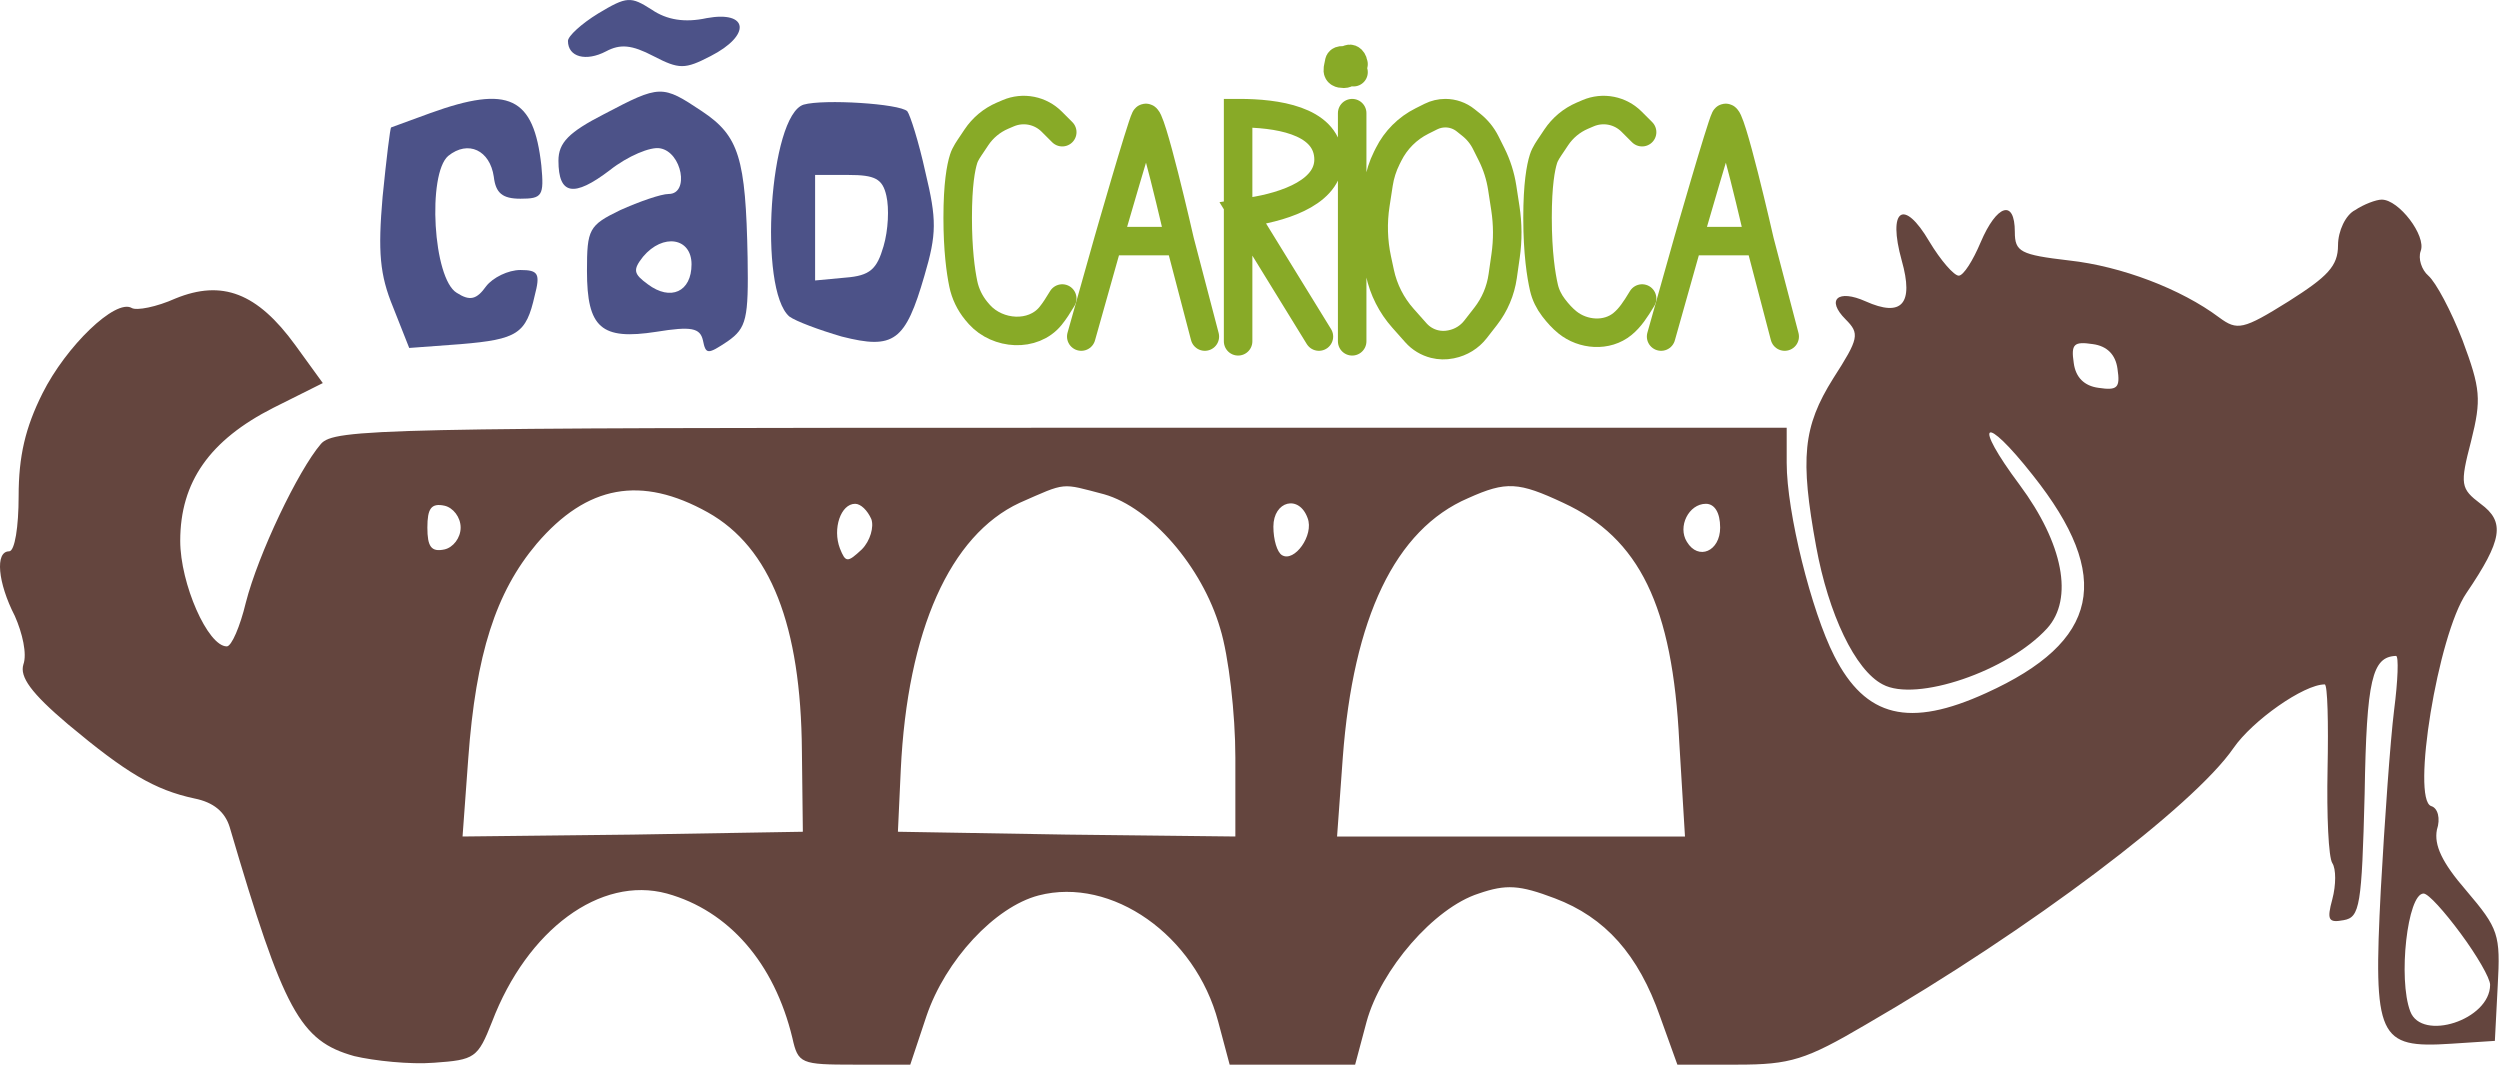 <svg width="263" height="112" viewBox="0 0 263 112" fill="none" xmlns="http://www.w3.org/2000/svg">
<path d="M62.949 1.405C61.149 2.505 59.749 3.805 59.749 4.305C59.749 6.005 61.649 6.505 63.749 5.405C65.249 4.605 66.449 4.705 68.749 5.905C71.449 7.305 72.049 7.305 74.749 5.905C79.049 3.705 78.749 1.105 74.349 1.905C72.049 2.405 70.149 2.105 68.549 1.005C66.349 -0.395 65.949 -0.395 62.949 1.405Z" fill="#4C5288"/>
<path d="M63.549 12.005C59.849 13.905 58.749 15.005 58.749 16.905C58.749 20.505 60.349 20.805 64.149 17.905C66.049 16.405 68.449 15.405 69.449 15.605C71.749 16.005 72.549 20.405 70.349 20.405C69.549 20.405 67.249 21.205 65.249 22.105C61.949 23.705 61.749 24.105 61.749 28.505C61.749 34.505 63.249 35.805 69.049 34.905C72.749 34.305 73.649 34.505 73.949 35.805C74.249 37.305 74.449 37.305 76.549 35.905C78.549 34.505 78.749 33.505 78.649 27.105C78.449 16.605 77.749 14.305 73.849 11.705C69.649 8.905 69.449 8.905 63.549 12.005ZM72.749 27.805C72.749 30.705 70.549 31.705 68.149 29.905C66.649 28.805 66.549 28.405 67.649 27.005C69.749 24.505 72.749 25.005 72.749 27.805Z" fill="#4C5288"/>
<path d="M45.249 11.905C43.049 12.705 41.149 13.405 41.149 13.405C41.049 13.405 40.649 16.705 40.249 20.705C39.749 26.505 39.949 28.905 41.349 32.305L43.049 36.605L48.449 36.205C54.449 35.705 55.349 35.105 56.249 31.105C56.849 28.805 56.649 28.405 54.749 28.405C53.449 28.405 51.849 29.205 51.149 30.105C50.149 31.505 49.449 31.705 48.049 30.805C45.549 29.305 44.949 18.305 47.149 16.405C49.249 14.705 51.549 15.805 51.949 18.605C52.149 20.305 52.849 20.905 54.749 20.905C57.049 20.905 57.249 20.605 56.949 17.405C56.149 10.205 53.549 8.905 45.249 11.905Z" fill="#4C5288"/>
<path d="M84.549 11.005C80.949 12.105 79.749 30.505 83.049 33.305C83.749 33.805 86.149 34.705 88.549 35.405C94.049 36.805 95.249 35.905 97.249 29.005C98.549 24.605 98.549 23.105 97.349 18.105C96.649 14.905 95.749 12.105 95.449 11.705C94.649 10.905 86.649 10.405 84.549 11.005ZM93.249 20.605C93.549 21.905 93.449 24.205 92.949 25.905C92.249 28.305 91.549 29.005 88.949 29.205L85.749 29.505V24.005V18.405H89.249C92.049 18.405 92.849 18.805 93.249 20.605Z" fill="#4C5288"/>
<path d="M111.749 31.405C111.314 32.127 110.931 32.733 110.512 33.245C108.682 35.483 104.972 35.236 103.034 33.092C102.923 32.968 102.812 32.839 102.701 32.704C102.023 31.875 101.55 30.899 101.335 29.85C101.059 28.507 100.749 26.25 100.749 22.905C100.749 19.406 101.089 17.608 101.372 16.716C101.554 16.145 101.916 15.654 102.248 15.155L102.716 14.454C103.39 13.443 104.343 12.65 105.46 12.171L106.062 11.913C106.835 11.582 107.69 11.493 108.514 11.658V11.658C109.319 11.819 110.058 12.214 110.638 12.795L111.749 13.905" stroke="#88AA27" stroke-width="3" stroke-linecap="round"/>
<path d="M172.749 31.405C172.049 32.567 171.483 33.429 170.684 34.084C169.045 35.428 166.53 35.245 164.886 33.907C164.369 33.486 163.91 32.988 163.435 32.367C162.958 31.742 162.602 31.035 162.426 30.27C162.134 29.003 161.749 26.628 161.749 22.905C161.749 19.406 162.089 17.608 162.372 16.716C162.554 16.145 162.916 15.654 163.248 15.155L163.716 14.454C164.39 13.443 165.343 12.65 166.46 12.171L167.062 11.913C167.835 11.582 168.69 11.493 169.514 11.658V11.658C170.319 11.819 171.058 12.214 171.638 12.795L172.749 13.905" stroke="#88AA27" stroke-width="3" stroke-linecap="round"/>
<path d="M113.749 35.405L116.58 25.363M126.749 35.405L124.12 25.363M116.58 25.363C116.58 25.363 120.008 13.408 120.489 12.452C120.971 11.496 124.12 25.363 124.12 25.363M116.58 25.363H124.12" stroke="#88AA27" stroke-width="3" stroke-linecap="round"/>
<path d="M174.749 35.405L177.58 25.363M187.749 35.405L185.12 25.363M177.58 25.363C177.58 25.363 181.008 13.408 181.489 12.452C181.971 11.496 185.12 25.363 185.12 25.363M177.58 25.363H185.12" stroke="#88AA27" stroke-width="3" stroke-linecap="round"/>
<path d="M130.249 35.905C130.249 26.532 130.249 21.277 130.249 11.905H130.404C134.209 11.905 139.397 12.615 139.749 16.405V16.405V16.405C140.092 20.102 135.259 21.711 131.589 22.275L130.749 22.405C133.873 27.482 135.624 30.328 138.749 35.405M142.249 11.905V35.905M154.182 12.652L154.786 13.135C155.42 13.642 155.937 14.281 156.3 15.007L156.916 16.239C157.468 17.343 157.844 18.526 158.032 19.746L158.363 21.9C158.619 23.561 158.628 25.25 158.39 26.913L158.084 29.054C157.864 30.595 157.246 32.051 156.291 33.279L155.224 34.65C154.595 35.459 153.696 36.015 152.69 36.216L152.6 36.234C152.039 36.346 151.461 36.333 150.906 36.194V36.194C150.152 36.005 149.472 35.594 148.956 35.013L147.591 33.477C146.383 32.119 145.548 30.471 145.168 28.694L144.865 27.281C144.457 25.379 144.4 23.419 144.696 21.497L145.031 19.319C145.175 18.382 145.464 17.473 145.888 16.625L146.078 16.246C146.838 14.726 148.07 13.494 149.59 12.734L150.529 12.264C151.002 12.028 151.524 11.905 152.053 11.905V11.905C152.827 11.905 153.578 12.168 154.182 12.652Z" stroke="#88AA27" stroke-width="3" stroke-linecap="round"/>
<path d="M142.391 7.593C141.75 7.202 141.156 7.19 141.546 6.616C141.655 6.456 141.908 6.001 142.185 6.278C142.704 6.798 141.923 7.762 141.377 7.762C140.427 7.762 140.794 7.219 140.87 6.579C140.935 6.021 142.206 6.655 142.391 6.748" stroke="#88AA27" stroke-width="3" stroke-linecap="round"/>
<path d="M247.76 22.1C246.76 22.6 245.96 24.3 245.96 25.8C245.96 28 244.86 29.1 240.76 31.7C235.96 34.7 235.36 34.8 233.46 33.4C229.46 30.4 223.16 28 217.66 27.4C212.56 26.8 211.96 26.5 211.96 24.4C211.96 20.9 210.06 21.5 208.36 25.5C207.56 27.4 206.56 29 206.06 29C205.56 29 204.16 27.4 202.96 25.4C200.26 20.8 198.56 22 200.06 27.4C201.36 32 200.06 33.4 196.26 31.7C193.36 30.4 192.06 31.5 194.16 33.6C195.66 35.1 195.56 35.6 192.86 39.8C189.66 44.9 189.36 48.2 191.06 57.5C192.36 64.6 195.16 70.5 198.06 72C201.56 73.9 211.26 70.6 215.36 66.1C218.16 63 217.06 57.2 212.46 51C207.46 44.3 208.66 43.4 213.86 50C222.36 60.7 220.86 67.5 208.96 72.9C200.86 76.6 196.26 75.5 192.96 69C190.56 64.3 187.96 53.9 187.96 48.7V45H111.66C40.16 45 35.16 45.1 33.76 46.7C31.36 49.5 27.16 58.3 25.86 63.4C25.26 65.9 24.36 68 23.86 68C21.86 68 18.96 61.4 18.96 56.9C18.96 50.7 22.06 46.3 28.76 42.9L33.96 40.3L31.06 36.3C27.06 30.8 23.36 29.4 18.46 31.4C16.46 32.3 14.36 32.7 13.86 32.4C12.16 31.4 6.96 36.4 4.46 41.4C2.66 45 1.96 48 1.96 52.2C1.96 55.4 1.56 58 0.96 58C-0.54 58 -0.24 61.3 1.56 64.8C2.36 66.6 2.86 68.8 2.46 69.9C2.06 71.2 3.26 72.9 7.16 76.2C13.26 81.3 16.26 83.1 20.46 84C22.46 84.4 23.66 85.4 24.16 87C29.86 106.4 31.56 109.5 37.26 111.1C39.36 111.6 43.16 112 45.66 111.8C49.96 111.5 50.26 111.3 51.76 107.5C55.46 97.8 63.16 92.1 70.16 94C76.66 95.8 81.46 101.3 83.36 109.2C83.96 111.9 84.26 112 89.86 112H95.76L97.46 106.9C99.46 101 104.66 95.4 109.26 94.2C116.96 92.2 125.76 98.4 128.16 107.5L129.36 112H135.96H142.56L143.76 107.5C145.26 102 150.86 95.5 155.56 94C158.46 93 159.86 93.1 163.56 94.5C168.86 96.5 172.36 100.4 174.66 107L176.46 112H182.76C188.36 112 189.96 111.5 196.26 107.8C213.56 97.8 230.76 84.8 234.96 78.7C236.96 75.8 242.36 72 244.56 72C244.86 72 244.96 76 244.86 80.9C244.76 85.8 244.96 90.2 245.36 90.8C245.76 91.4 245.76 93.1 245.36 94.6C244.76 96.8 244.96 97.1 246.56 96.8C248.26 96.5 248.46 95.3 248.76 83.5C248.96 71.4 249.56 69.1 252.06 69C252.36 69 252.26 71.6 251.86 74.7C251.46 77.9 250.86 86.4 250.46 93.6C249.66 109.2 250.16 110.3 257.86 109.8L262.46 109.5L262.76 103.7C263.06 98.3 262.86 97.7 259.46 93.7C256.86 90.7 256.06 88.9 256.36 87.3C256.76 86.1 256.46 85 255.76 84.8C253.66 84.1 256.46 66.8 259.46 62.4C263.26 56.8 263.56 54.9 260.96 53C258.86 51.4 258.76 51 259.96 46.4C261.06 42 260.96 40.9 259.06 35.8C257.86 32.7 256.26 29.7 255.46 29C254.76 28.4 254.36 27.2 254.66 26.4C255.26 24.8 252.36 21 250.56 21C249.96 21 248.66 21.5 247.76 22.1ZM222.76 38.8C223.06 40.8 222.76 41.1 220.76 40.8C219.26 40.6 218.36 39.7 218.16 38.2C217.86 36.2 218.16 35.9 220.16 36.2C221.66 36.4 222.56 37.3 222.76 38.8ZM74.46 53.9C81.06 57.6 84.26 65.8 84.36 79L84.46 87.5L66.56 87.8L48.66 88L49.26 79.8C50.06 68.8 52.16 62.3 56.46 57.2C61.76 51 67.46 50 74.46 53.9ZM116.16 52C121.06 53.4 126.46 59.6 128.36 66.1C129.26 69 129.96 75.1 129.96 79.7V88L112.26 87.8L94.46 87.5L94.76 81C95.46 66.3 99.96 56.3 107.26 52.9C112.26 50.7 111.56 50.8 116.16 52ZM164.46 52.9C172.46 56.6 175.96 63.7 176.66 78.1L177.26 88H158.96H140.66L141.26 79.7C142.36 65 146.76 55.7 154.46 52.4C158.46 50.6 159.76 50.7 164.46 52.9ZM48.46 55.5C48.46 56.6 47.66 57.6 46.76 57.8C45.36 58.1 44.96 57.5 44.96 55.5C44.96 53.5 45.36 52.9 46.76 53.2C47.66 53.4 48.46 54.4 48.46 55.5ZM91.66 54.6C91.96 55.4 91.56 56.9 90.66 57.8C89.16 59.2 88.96 59.2 88.36 57.7C87.56 55.6 88.46 53 89.96 53C90.56 53 91.26 53.7 91.66 54.6ZM137.56 54.5C138.26 56.3 136.16 59.2 134.86 58.4C134.36 58.1 133.96 56.8 133.96 55.4C133.96 52.7 136.66 52 137.56 54.5ZM180.96 55.5C180.96 58 178.66 59 177.46 57C176.46 55.4 177.66 53 179.46 53C180.36 53 180.96 53.9 180.96 55.5ZM258.86 98.2C260.56 100.5 261.96 102.9 261.96 103.6C261.96 107.3 254.76 109.6 253.56 106.4C252.26 103 253.26 94 254.96 94C255.46 94 257.16 95.9 258.86 98.2Z" fill="#64453E"/>
</svg>

